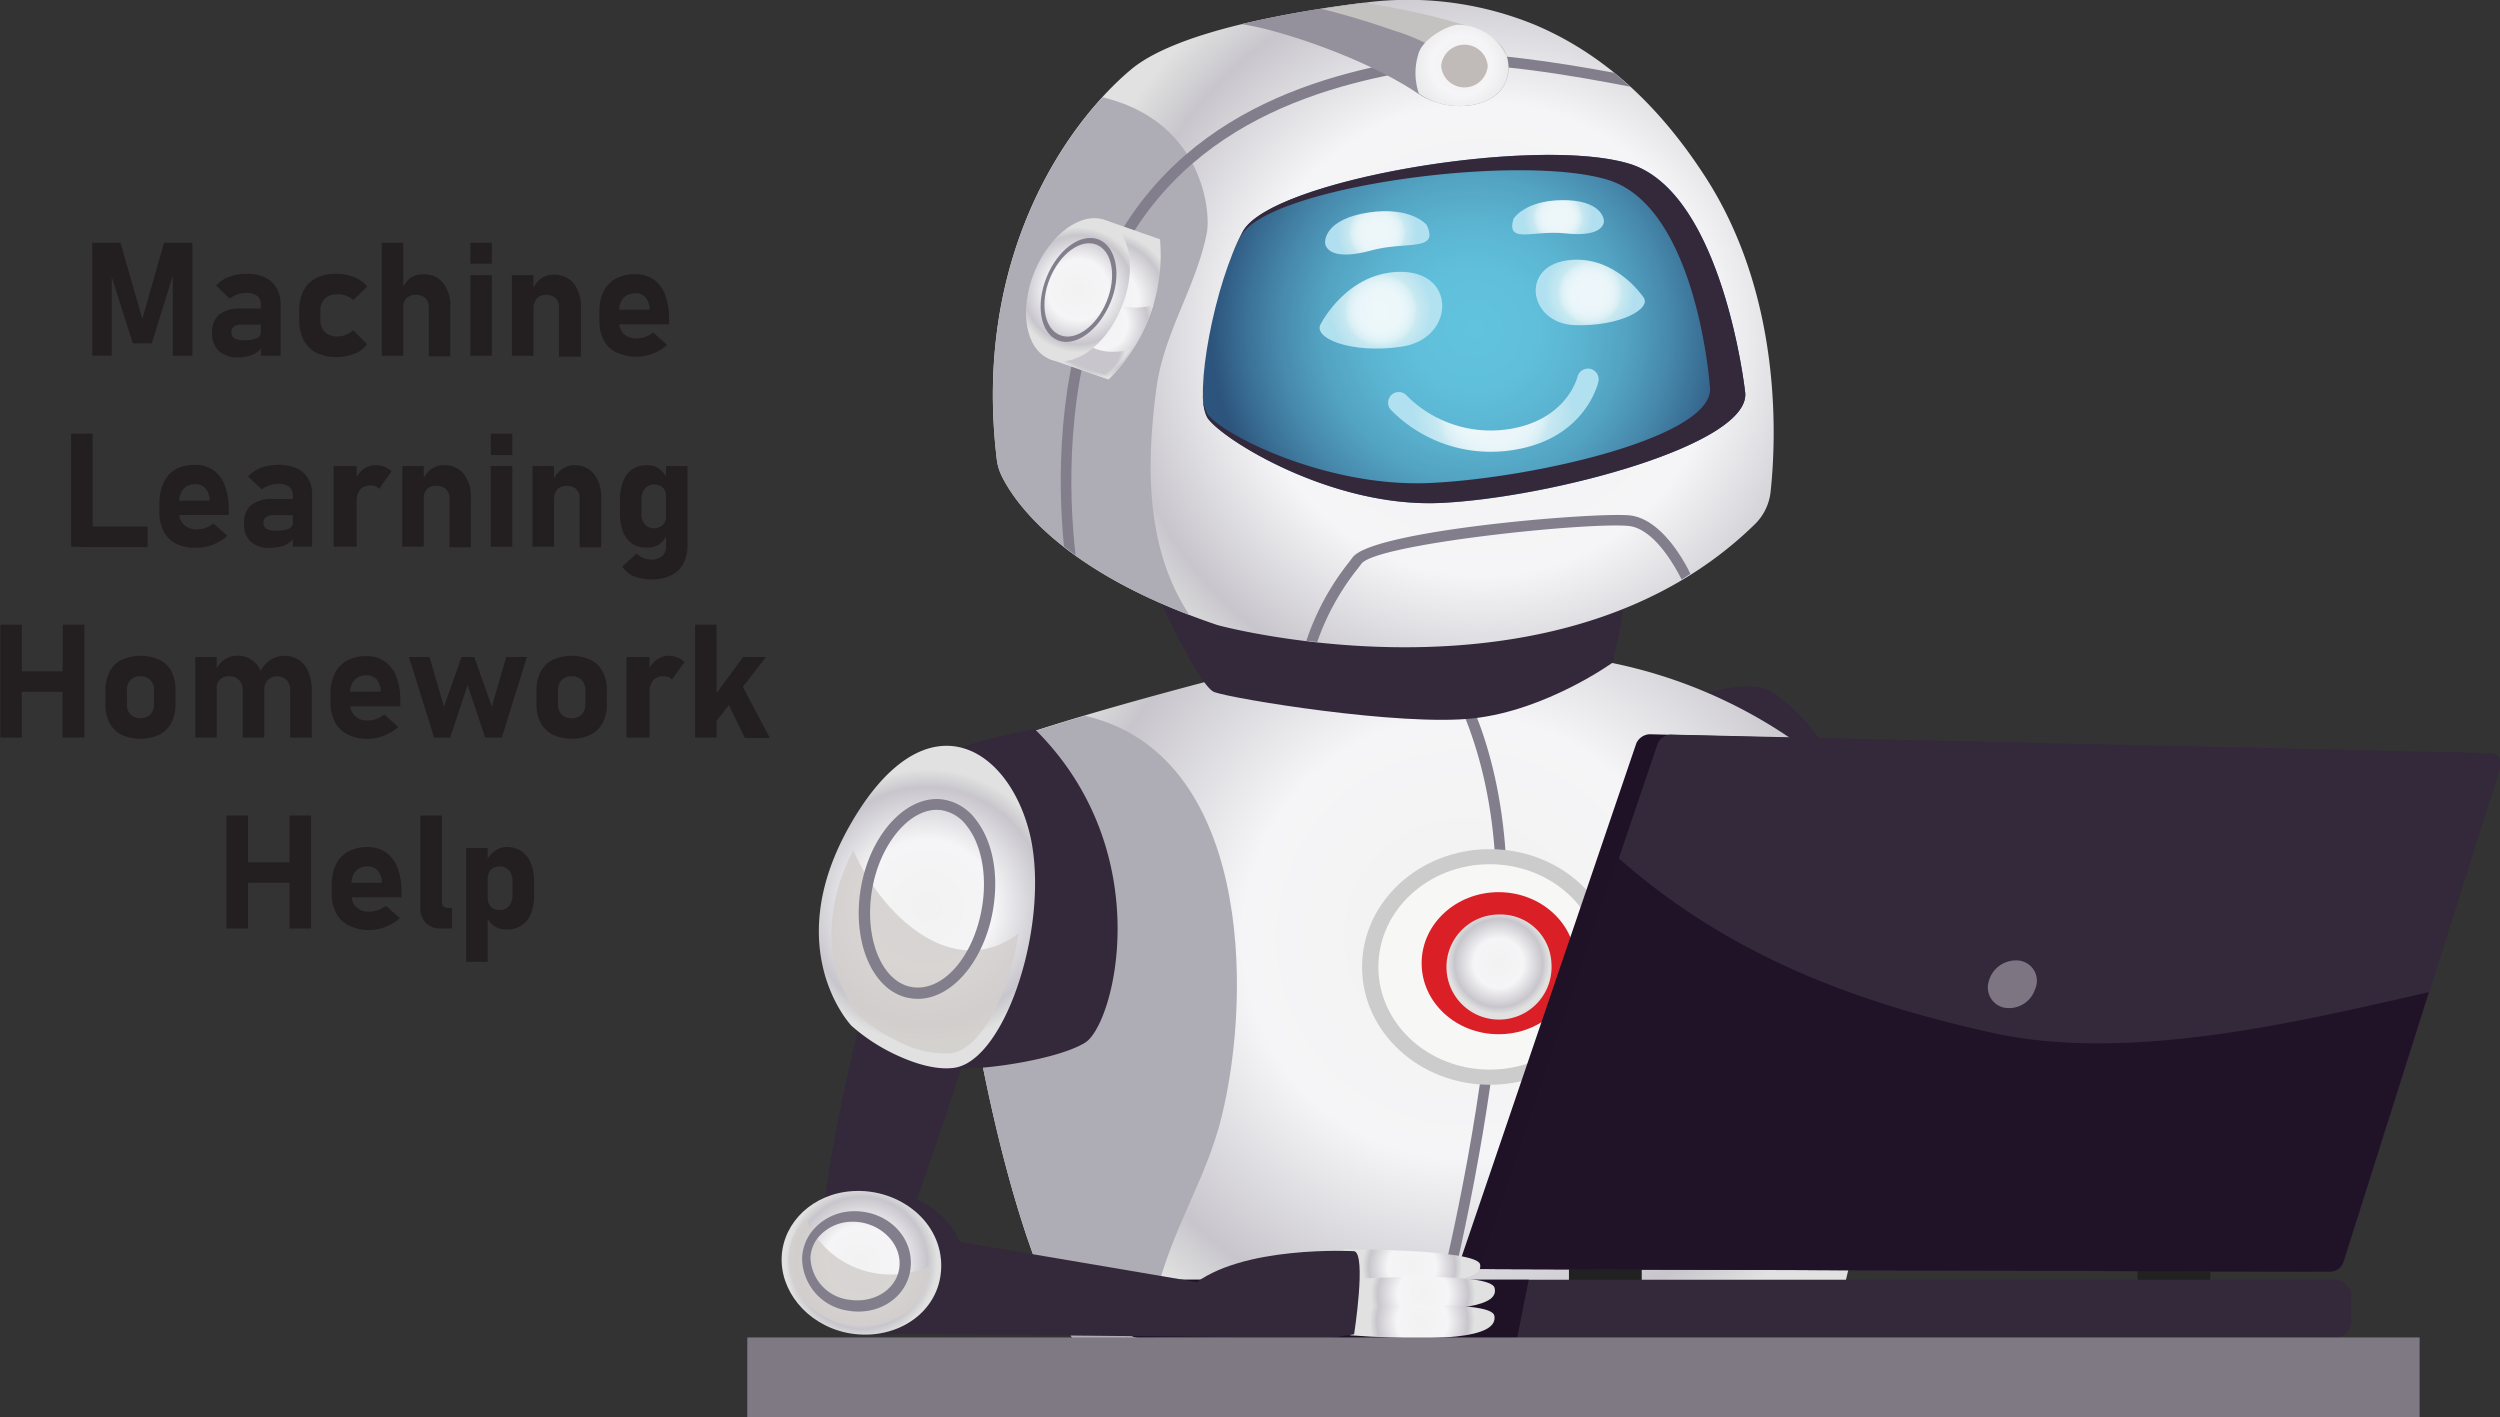 <svg xmlns="http://www.w3.org/2000/svg" xmlns:xlink="http://www.w3.org/1999/xlink" viewBox="0 0 285.43 161.8"><rect x="0" y="0" width="285.43" height="161.8" fill="#333333" stroke="none"/><defs><style>.cls-1{isolation:isolate;}.cls-2{fill:#231f20;}.cls-3{fill:#34283b;}.cls-4{fill:url(#radial-gradient);}.cls-5{fill:#827e8c;}.cls-6{fill:#aeacb5;}.cls-7{fill:url(#radial-gradient-2);}.cls-8{fill:url(#radial-gradient-3);}.cls-9{fill:#94909c;}.cls-10{fill:#c3c2c0;}.cls-11{fill:url(#radial-gradient-4);}.cls-12{fill:#c0bab8;}.cls-13{fill:#ccc;}.cls-14{fill:#f7f7f6;}.cls-15{fill:#da1f26;}.cls-16{fill:url(#radial-gradient-5);}.cls-17{fill:#212121;}.cls-18{fill:#1f1226;}.cls-19{fill:#201328;}.cls-20{fill:#7d7682;}.cls-21{fill:url(#radial-gradient-6);}.cls-22{fill:#d2cfcd;opacity:0.85;}.cls-22,.cls-36{mix-blend-mode:multiply;}.cls-23{fill:url(#radial-gradient-7);}.cls-24{fill:url(#radial-gradient-8);}.cls-25{fill:url(#radial-gradient-9);}.cls-26{fill:url(#radial-gradient-10);}.cls-27{fill:#7f7984;}.cls-28{opacity:0.95;mix-blend-mode:overlay;}.cls-29{fill:url(#radial-gradient-11);}.cls-30{fill:url(#radial-gradient-12);}.cls-31{fill:url(#radial-gradient-13);}.cls-32{fill:url(#radial-gradient-14);}.cls-33{fill:url(#radial-gradient-15);}.cls-34{fill:url(#radial-gradient-16);}.cls-35{fill:url(#radial-gradient-17);}.cls-36{fill:url(#radial-gradient-18);}.cls-37{fill:url(#radial-gradient-19);}</style><radialGradient id="radial-gradient" cx="178.11" cy="110.93" r="51.61" gradientUnits="userSpaceOnUse"><stop offset="0.04" stop-color="#f2f2f2"/><stop offset="0.49" stop-color="#f5f5f7"/><stop offset="0.87" stop-color="#c8c6cc"/><stop offset="1" stop-color="#e0e1e0"/></radialGradient><radialGradient id="radial-gradient-2" cx="180.16" cy="42.64" r="48.19" gradientUnits="userSpaceOnUse"><stop offset="0.04" stop-color="#f2f2f2"/><stop offset="0.56" stop-color="#f5f5f7"/><stop offset="0.87" stop-color="#c8c6cc"/><stop offset="1" stop-color="#e0e1e0"/></radialGradient><radialGradient id="radial-gradient-3" cx="179.24" cy="41.46" r="29.95" gradientUnits="userSpaceOnUse"><stop offset="0" stop-color="#62c3de"/><stop offset="0.22" stop-color="#60c0db"/><stop offset="0.4" stop-color="#5bb5d2"/><stop offset="0.58" stop-color="#53a3c2"/><stop offset="0.74" stop-color="#478aad"/><stop offset="0.9" stop-color="#386b91"/><stop offset="1" stop-color="#2d547d"/></radialGradient><radialGradient id="radial-gradient-4" cx="177.82" cy="11.36" r="7.11" gradientUnits="userSpaceOnUse"><stop offset="0.04" stop-color="#f2f2f2"/><stop offset="0.49" stop-color="#f5f5f7"/><stop offset="1" stop-color="#e0e1e0"/></radialGradient><radialGradient id="radial-gradient-5" cx="182.06" cy="113.86" r="5.8" xlink:href="#radial-gradient"/><radialGradient id="radial-gradient-6" cx="116.8" cy="107.38" r="15.65" xlink:href="#radial-gradient"/><radialGradient id="radial-gradient-7" cx="109.31" cy="148.07" r="8.67" xlink:href="#radial-gradient"/><radialGradient id="radial-gradient-8" cx="172.18" cy="148.52" r="5.69" xlink:href="#radial-gradient"/><radialGradient id="radial-gradient-9" cx="173.44" cy="151.65" r="5.96" xlink:href="#radial-gradient"/><radialGradient id="radial-gradient-10" cx="173.34" cy="154.79" r="5.99" xlink:href="#radial-gradient"/><radialGradient id="radial-gradient-11" cx="168.21" cy="30.47" r="4.56" gradientUnits="userSpaceOnUse"><stop offset="0" stop-color="#f5fbfd"/><stop offset="0.39" stop-color="#f3fafc"/><stop offset="0.53" stop-color="#ecf8fb"/><stop offset="0.63" stop-color="#e1f3f7"/><stop offset="0.71" stop-color="#d0ecf3"/><stop offset="0.72" stop-color="#cdebf2"/><stop offset="1" stop-color="#b6e3f1"/></radialGradient><radialGradient id="radial-gradient-12" cx="188.85" cy="28.7" r="3.95" xlink:href="#radial-gradient-11"/><radialGradient id="radial-gradient-13" cx="168.63" cy="39.31" r="5.84" xlink:href="#radial-gradient-11"/><radialGradient id="radial-gradient-14" cx="192.52" cy="37.28" r="5.14" xlink:href="#radial-gradient-11"/><radialGradient id="radial-gradient-15" cx="181.46" cy="50.73" r="9.13" xlink:href="#radial-gradient-11"/><radialGradient id="radial-gradient-16" cx="137.09" cy="38.15" r="7.86" xlink:href="#radial-gradient"/><radialGradient id="radial-gradient-17" cx="136.66" cy="40.81" r="6.2" xlink:href="#radial-gradient"/><radialGradient id="radial-gradient-18" cx="135.36" cy="43.36" r="4.13" gradientUnits="userSpaceOnUse"><stop offset="0.87" stop-color="#c8c6cc"/><stop offset="1" stop-color="#e0e1e0"/></radialGradient><radialGradient id="radial-gradient-19" cx="134.07" cy="36.99" r="7.14" xlink:href="#radial-gradient"/></defs><title>Machine-Learning-Homework-Help</title><g class="cls-1"><g id="Layer_1" data-name="Layer 1"><path class="cls-2" d="M29.69,31.61h3.24v12.9H30.69v-10l.09.57-2.49,8H26.12l-2.49-7.83.09-.75v10H21.49V31.61h3.23l2.49,8.69Z" transform="translate(-10.96 -3.89)"/><path class="cls-2" d="M35.91,43.93a2.83,2.83,0,0,1-.74-2.14,2.52,2.52,0,0,1,.83-2,3.87,3.87,0,0,1,2.49-.68h2.33l.12,1.85H38.5a1.38,1.38,0,0,0-.84.22.8.8,0,0,0-.28.66.74.74,0,0,0,.35.67,2,2,0,0,0,1.06.22,3.84,3.84,0,0,0,1.47-.22.73.73,0,0,0,.48-.7l.19,1.34a1.24,1.24,0,0,1-.47.85,2.73,2.73,0,0,1-1,.52,5,5,0,0,1-1.29.17A3.14,3.14,0,0,1,35.91,43.93Zm4.83-5.26a1.21,1.21,0,0,0-.43-1,1.92,1.92,0,0,0-1.22-.34,3.32,3.32,0,0,0-1,.17,3,3,0,0,0-.91.47L35.63,36.5a3.62,3.62,0,0,1,1.47-1,5.46,5.46,0,0,1,2-.35,4.82,4.82,0,0,1,2.08.4,3,3,0,0,1,1.32,1.17A3.6,3.6,0,0,1,43,38.59v5.92H40.74Z" transform="translate(-10.96 -3.89)"/><path class="cls-2" d="M47.05,44.14a3.38,3.38,0,0,1-1.44-1.46,5.12,5.12,0,0,1-.49-2.31v-1a5,5,0,0,1,.49-2.29,3.34,3.34,0,0,1,1.44-1.44,4.86,4.86,0,0,1,2.28-.49,5.68,5.68,0,0,1,1.44.17,4.22,4.22,0,0,1,1.21.5,3.16,3.16,0,0,1,.9.8l-1.59,1.52a2.66,2.66,0,0,0-.8-.48,2.55,2.55,0,0,0-1-.17,2,2,0,0,0-1.44.49,1.84,1.84,0,0,0-.51,1.39v1a1.92,1.92,0,0,0,.51,1.43,2,2,0,0,0,1.44.5,2.62,2.62,0,0,0,1-.19,2.16,2.16,0,0,0,.79-.53l1.59,1.61A3.48,3.48,0,0,1,52,44a4.51,4.51,0,0,1-1.21.49,6,6,0,0,1-1.43.17A4.86,4.86,0,0,1,47.05,44.14Z" transform="translate(-10.96 -3.89)"/><path class="cls-2" d="M54.54,31.61H57v12.9H54.54Zm5.38,7.32a1.39,1.39,0,0,0-.39-1,1.54,1.54,0,0,0-1.11-.37,1.43,1.43,0,0,0-1.06.37A1.5,1.5,0,0,0,57,38.94l-.19-2a3.54,3.54,0,0,1,1-1.3,2.42,2.42,0,0,1,1.48-.43,2.77,2.77,0,0,1,2.28,1,4.27,4.27,0,0,1,.8,2.77v5.59H59.92Z" transform="translate(-10.96 -3.89)"/><path class="cls-2" d="M64.66,31.61h2.46V34H64.66Zm0,3.69h2.46v9.21H64.66Z" transform="translate(-10.96 -3.89)"/><path class="cls-2" d="M69.4,35.3h2.46v9.21H69.4Zm5.38,3.63a1.39,1.39,0,0,0-.39-1,1.54,1.54,0,0,0-1.11-.37,1.42,1.42,0,0,0-1,.37,1.46,1.46,0,0,0-.37,1.06l-.19-2a3.44,3.44,0,0,1,1-1.3,2.39,2.39,0,0,1,1.47-.43,2.77,2.77,0,0,1,2.28,1,4.22,4.22,0,0,1,.81,2.77v5.59H74.78Z" transform="translate(-10.96 -3.89)"/><path class="cls-2" d="M81.35,44.15a3.32,3.32,0,0,1-1.46-1.41,4.65,4.65,0,0,1-.5-2.23v-1a5.22,5.22,0,0,1,.48-2.34,3.37,3.37,0,0,1,1.4-1.47,4.5,4.5,0,0,1,2.22-.5,3.6,3.6,0,0,1,2.09.6,3.67,3.67,0,0,1,1.32,1.75,7.62,7.62,0,0,1,.45,2.77v.61H81V39.25h4.12l0-.21a2.1,2.1,0,0,0-.5-1.23,1.43,1.43,0,0,0-1.09-.44,1.81,1.81,0,0,0-1.38.53,2.11,2.11,0,0,0-.49,1.48v1.17A1.89,1.89,0,0,0,82.16,42a2,2,0,0,0,1.49.52,3.06,3.06,0,0,0,1-.17,2.9,2.9,0,0,0,.87-.5l1.61,1.41a5.33,5.33,0,0,1-1.63,1,5.25,5.25,0,0,1-4.13-.13Z" transform="translate(-10.96 -3.89)"/><path class="cls-2" d="M19.08,53.41h2.46v12.9H19.08ZM20.18,64h7.64v2.35H20.18Z" transform="translate(-10.96 -3.89)"/><path class="cls-2" d="M31.12,66a3.32,3.32,0,0,1-1.46-1.41,4.65,4.65,0,0,1-.5-2.23v-1a5.22,5.22,0,0,1,.48-2.34A3.37,3.37,0,0,1,31,57.47a4.5,4.5,0,0,1,2.22-.5,3.6,3.6,0,0,1,2.09.6,3.67,3.67,0,0,1,1.32,1.75,7.62,7.62,0,0,1,.45,2.77v.6H30.76V61.05h4.12l0-.21a2.1,2.1,0,0,0-.5-1.23,1.43,1.43,0,0,0-1.09-.44,1.81,1.81,0,0,0-1.38.53,2.11,2.11,0,0,0-.49,1.48v1.17a1.89,1.89,0,0,0,.54,1.45,2,2,0,0,0,1.49.52,3,3,0,0,0,1-.17,3.08,3.08,0,0,0,.88-.5l1.6,1.41a5.33,5.33,0,0,1-1.63,1,4.89,4.89,0,0,1-1.83.36A4.94,4.94,0,0,1,31.12,66Z" transform="translate(-10.96 -3.89)"/><path class="cls-2" d="M39.57,65.73a2.8,2.8,0,0,1-.74-2.14,2.49,2.49,0,0,1,.83-2.05,3.86,3.86,0,0,1,2.48-.68h2.34l.12,1.85H42.15a1.35,1.35,0,0,0-.83.22.77.77,0,0,0-.28.66.74.74,0,0,0,.35.67,2,2,0,0,0,1.06.22,3.84,3.84,0,0,0,1.47-.22.75.75,0,0,0,.48-.7l.18,1.34a1.25,1.25,0,0,1-.46.85,2.73,2.73,0,0,1-1,.52,5,5,0,0,1-1.3.17A3.13,3.13,0,0,1,39.57,65.73Zm4.83-5.26a1.19,1.19,0,0,0-.44-1,1.87,1.87,0,0,0-1.21-.34,3.11,3.11,0,0,0-1,.17,3,3,0,0,0-.9.47L39.28,58.3a3.82,3.82,0,0,1,1.47-1,5.73,5.73,0,0,1,2-.34,4.85,4.85,0,0,1,2.08.4,2.88,2.88,0,0,1,1.31,1.17,3.5,3.5,0,0,1,.46,1.85v5.92H44.4Z" transform="translate(-10.96 -3.89)"/><path class="cls-2" d="M49.05,57.1h2.63v9.21H49.05Zm4.8,2.3a1.89,1.89,0,0,0-.6-.09,1.46,1.46,0,0,0-1.16.47,2,2,0,0,0-.41,1.32l-.18-2.4a3.26,3.26,0,0,1,1-1.28A2.24,2.24,0,0,1,53.85,57a2.93,2.93,0,0,1,1,.18,2.37,2.37,0,0,1,.82.53l-1.43,2A1,1,0,0,0,53.85,59.4Z" transform="translate(-10.96 -3.89)"/><path class="cls-2" d="M56.89,57.1h2.45v9.21H56.89Zm5.38,3.63a1.43,1.43,0,0,0-.39-1,1.55,1.55,0,0,0-1.11-.37,1.43,1.43,0,0,0-1.06.37,1.5,1.5,0,0,0-.37,1.06l-.19-2a3.44,3.44,0,0,1,1-1.3A2.42,2.42,0,0,1,61.64,57a2.76,2.76,0,0,1,2.27,1,4.26,4.26,0,0,1,.81,2.78v5.59H62.27Z" transform="translate(-10.96 -3.89)"/><path class="cls-2" d="M67,53.41h2.45v2.43H67Zm0,3.69h2.45v9.21H67Z" transform="translate(-10.96 -3.89)"/><path class="cls-2" d="M71.75,57.1h2.46v9.21H71.75Zm5.38,3.63a1.39,1.39,0,0,0-.39-1,1.54,1.54,0,0,0-1.11-.37,1.42,1.42,0,0,0-1,.37,1.46,1.46,0,0,0-.37,1.06l-.19-2a3.44,3.44,0,0,1,1-1.3A2.39,2.39,0,0,1,76.5,57a2.8,2.8,0,0,1,2.28,1,4.26,4.26,0,0,1,.81,2.78v5.59H77.13Z" transform="translate(-10.96 -3.89)"/><path class="cls-2" d="M83.18,66a2.93,2.93,0,0,1-1.07-1.36,5.56,5.56,0,0,1-.37-2.15V61a5.66,5.66,0,0,1,.37-2.17,2.86,2.86,0,0,1,1.07-1.37A2.92,2.92,0,0,1,84.87,57a2.29,2.29,0,0,1,1.36.43,3.13,3.13,0,0,1,1,1.25l-.19,2a1.78,1.78,0,0,0-.16-.8,1.2,1.2,0,0,0-.47-.5,1.6,1.6,0,0,0-.75-.17,1.3,1.3,0,0,0-1.07.46A2,2,0,0,0,84.2,61v1.47a1.87,1.87,0,0,0,.38,1.27,1.33,1.33,0,0,0,1.07.46A1.6,1.6,0,0,0,86.4,64a1.23,1.23,0,0,0,.47-.49,1.65,1.65,0,0,0,.16-.77l.13,2.1A2.57,2.57,0,0,1,86.28,66a2.46,2.46,0,0,1-1.41.41A3,3,0,0,1,83.18,66Zm.14,3.69A3.2,3.2,0,0,1,82,68.58l1.65-1.5a2.28,2.28,0,0,0,.76.52,2.34,2.34,0,0,0,.91.18,1.84,1.84,0,0,0,1.26-.42A1.42,1.42,0,0,0,87,66.21V57.1h2.46V66A4.55,4.55,0,0,1,89,68.2a3.18,3.18,0,0,1-1.43,1.38,5,5,0,0,1-2.26.47A4.87,4.87,0,0,1,83.32,69.66Z" transform="translate(-10.96 -3.89)"/><path class="cls-2" d="M11,75.21h2.45V88.1H11Zm1.13,5.33h7.6v2.34h-7.6Zm6-5.33h2.46V88.1H18.09Z" transform="translate(-10.96 -3.89)"/><path class="cls-2" d="M24.81,87.77a3.18,3.18,0,0,1-1.37-1.37A4.7,4.7,0,0,1,23,84.23v-1.5a4.57,4.57,0,0,1,.47-2.14,3.11,3.11,0,0,1,1.37-1.36,5.27,5.27,0,0,1,4.35,0,3.11,3.11,0,0,1,1.37,1.36A4.45,4.45,0,0,1,31,82.73v1.52a4.53,4.53,0,0,1-.47,2.16,3.21,3.21,0,0,1-1.37,1.36,5.27,5.27,0,0,1-4.35,0Zm3.32-2.31a1.65,1.65,0,0,0,.42-1.21V82.73a1.62,1.62,0,0,0-.42-1.2A1.54,1.54,0,0,0,27,81.1a1.55,1.55,0,0,0-1.15.43,1.66,1.66,0,0,0-.4,1.2v1.52a1.68,1.68,0,0,0,.4,1.21,1.75,1.75,0,0,0,2.3,0Z" transform="translate(-10.96 -3.89)"/><path class="cls-2" d="M33.25,78.9H35.7v9.2H33.25Zm5.42,3.89a1.79,1.79,0,0,0-.4-1.25,1.48,1.48,0,0,0-1.14-.44,1.43,1.43,0,0,0-1.06.38,1.48,1.48,0,0,0-.37,1.06l-.19-2a3.4,3.4,0,0,1,1-1.29A2.43,2.43,0,0,1,38,78.76a2.78,2.78,0,0,1,2.76,1.85,5.86,5.86,0,0,1,.37,2.17V88.1H38.67Zm5.42,0a1.84,1.84,0,0,0-.39-1.25,1.6,1.6,0,0,0-2.19,0,1.69,1.69,0,0,0-.38,1.19l-.46-2.13a3.39,3.39,0,0,1,1.14-1.35,2.72,2.72,0,0,1,1.57-.48,3,3,0,0,1,1.71.47,3,3,0,0,1,1.09,1.38,5.66,5.66,0,0,1,.37,2.17V88.1H44.09Z" transform="translate(-10.96 -3.89)"/><path class="cls-2" d="M50.66,87.75a3.29,3.29,0,0,1-1.45-1.41,4.56,4.56,0,0,1-.51-2.23v-1a5.21,5.21,0,0,1,.48-2.33,3.37,3.37,0,0,1,1.4-1.47,4.5,4.5,0,0,1,2.22-.51,3.53,3.53,0,0,1,2.09.61,3.67,3.67,0,0,1,1.32,1.75,7.57,7.57,0,0,1,.46,2.77v.6H50.3V82.85h4.12l0-.21a2.17,2.17,0,0,0-.51-1.23A1.42,1.42,0,0,0,52.8,81a1.81,1.81,0,0,0-1.38.53A2.09,2.09,0,0,0,50.94,83v1.17a1.9,1.9,0,0,0,.53,1.45,2,2,0,0,0,1.49.52,2.78,2.78,0,0,0,1-.18,2.92,2.92,0,0,0,.88-.49l1.6,1.41a5.21,5.21,0,0,1-1.63,1,4.89,4.89,0,0,1-1.83.36A5,5,0,0,1,50.66,87.75Z" transform="translate(-10.96 -3.89)"/><path class="cls-2" d="M57.65,78.9H60l1.65,5.68,2-5.68h1.46l2,5.68,1.65-5.68h2.36l-2.87,9.2H66.35l-2-6-2,6H60.52Z" transform="translate(-10.96 -3.89)"/><path class="cls-2" d="M74.06,87.77a3.2,3.2,0,0,1-1.38-1.37,4.7,4.7,0,0,1-.47-2.17v-1.5a4.57,4.57,0,0,1,.47-2.14,3.13,3.13,0,0,1,1.38-1.36,5.24,5.24,0,0,1,4.34,0,3.18,3.18,0,0,1,1.38,1.36,4.57,4.57,0,0,1,.47,2.14v1.52a4.65,4.65,0,0,1-.47,2.16,3.29,3.29,0,0,1-1.38,1.36,5.24,5.24,0,0,1-4.34,0Zm3.32-2.31a1.69,1.69,0,0,0,.41-1.21V82.73a1.66,1.66,0,0,0-.41-1.2,1.56,1.56,0,0,0-1.16-.43,1.51,1.51,0,0,0-1.14.43,1.66,1.66,0,0,0-.41,1.2v1.52a1.68,1.68,0,0,0,.4,1.21,1.49,1.49,0,0,0,1.15.43A1.52,1.52,0,0,0,77.38,85.46Z" transform="translate(-10.96 -3.89)"/><path class="cls-2" d="M82.49,78.9h2.63v9.2H82.49Zm4.8,2.29a2.24,2.24,0,0,0-.61-.09,1.43,1.43,0,0,0-1.15.48,2,2,0,0,0-.41,1.32l-.18-2.4a3.19,3.19,0,0,1,1-1.28,2.22,2.22,0,0,1,1.35-.46,2.76,2.76,0,0,1,1,.19,2.37,2.37,0,0,1,.82.53l-1.44,2A1.12,1.12,0,0,0,87.29,81.19Z" transform="translate(-10.96 -3.89)"/><path class="cls-2" d="M90.32,75.21h2.46V88.1H90.32Zm1.15,9.58,4.34-5.89h2.6L91.8,87.46Zm2.21-1.44,2-1.21,3.17,6H96Z" transform="translate(-10.96 -3.89)"/><path class="cls-2" d="M36.82,97h2.46V109.9H36.82ZM38,102.34h7.6v2.34H38ZM44,97h2.46V109.9H44Z" transform="translate(-10.96 -3.89)"/><path class="cls-2" d="M50.8,109.55a3.27,3.27,0,0,1-1.46-1.41,4.56,4.56,0,0,1-.5-2.23v-1a5.21,5.21,0,0,1,.48-2.33,3.32,3.32,0,0,1,1.4-1.47,4.5,4.5,0,0,1,2.22-.51,3.5,3.5,0,0,1,2.08.61,3.75,3.75,0,0,1,1.33,1.75,7.58,7.58,0,0,1,.45,2.77v.6H50.43v-1.64h4.13l0-.21a2,2,0,0,0-.51-1.23,1.41,1.41,0,0,0-1.08-.44,1.81,1.81,0,0,0-1.38.52,2.09,2.09,0,0,0-.49,1.49V106a1.94,1.94,0,0,0,.53,1.45,2.06,2.06,0,0,0,1.5.52,2.73,2.73,0,0,0,1-.18,2.81,2.81,0,0,0,.88-.49l1.61,1.41a5.45,5.45,0,0,1-1.63,1,5,5,0,0,1-1.83.36A4.92,4.92,0,0,1,50.8,109.55Z" transform="translate(-10.96 -3.89)"/><path class="cls-2" d="M61.41,106.86a.67.67,0,0,0,.19.52.78.78,0,0,0,.55.18h.42v2.34H61.31a2.29,2.29,0,0,1-1.74-.64,2.47,2.47,0,0,1-.62-1.8V97h2.46Z" transform="translate(-10.96 -3.89)"/><path class="cls-2" d="M64.18,100.7h2.46v13H64.18Zm3.21,8.92a2.36,2.36,0,0,1-.88-1.16l.13-2.1a1.68,1.68,0,0,0,.16.77,1.11,1.11,0,0,0,.47.49,1.54,1.54,0,0,0,.75.16,1.33,1.33,0,0,0,1.07-.45,2,2,0,0,0,.38-1.28v-1.46a2,2,0,0,0-.38-1.31,1.31,1.31,0,0,0-1.07-.46,1.44,1.44,0,0,0-.75.17,1,1,0,0,0-.47.5,1.78,1.78,0,0,0-.16.8l-.19-2a3.07,3.07,0,0,1,1-1.25,2.3,2.3,0,0,1,1.36-.44,3,3,0,0,1,1.69.47,3,3,0,0,1,1.07,1.38,5.86,5.86,0,0,1,.37,2.17v1.47a5.8,5.8,0,0,1-.37,2.16A2.8,2.8,0,0,1,68.8,110,2.35,2.35,0,0,1,67.39,109.62Z" transform="translate(-10.96 -3.89)"/><path class="cls-3" d="M203.5,83.71s7.27-2.74,10-.71,7.56,6.58,6.45,10.44S203.5,83.71,203.5,83.71Z" transform="translate(-10.96 -3.89)"/><path class="cls-4" d="M221.34,151.51s12.56-47.84-.61-59.19a56,56,0,0,0-33.85-13.78c-6.49-.21-36.08,2.63-36.08,2.63s-27,6.89-30.4,9.73S124,145,134.38,158Z" transform="translate(-10.96 -3.89)"/><path class="cls-5" d="M175.08,152.37l1.26,0c2.41-10,5.83-26.6,6.59-43,.7-15.05-3.2-24.75-6.7-30.35l-1.44.1c3.47,5.35,7.63,15,6.92,30.2C181,125.77,177.48,142.47,175.08,152.37Z" transform="translate(-10.96 -3.89)"/><path class="cls-6" d="M142.92,152c1.56-7.32,5.72-13.34,7.49-20.5,3.64-14.7,3.11-41.58-15.59-45.89-6.51,1.93-12.87,4-14.42,5.32C117,93.74,124,145,134.38,158l8.37-.15C142.81,157.5,142.85,152.3,142.92,152Z" transform="translate(-10.96 -3.89)"/><path class="cls-3" d="M141.38,68.15s6.23,14,8.2,14.75,21.29,3.95,29.65,3,15.86-6.37,15.86-6.37,2.38-10,1.77-14S141.38,68.15,141.38,68.15Z" transform="translate(-10.96 -3.89)"/><path class="cls-7" d="M186.34,6.78a38.15,38.15,0,0,0-19.77-2.56c-8.07,1-21.31,3.25-26.51,7.63-7.61,6.41-18,21.7-15.31,44.33a6,6,0,0,0,.56,2c1.41,2.91,6.78,11,24.43,17a4.74,4.74,0,0,0,.5.15c3.36.86,39.64,9.47,61.13-11.64a6.09,6.09,0,0,0,1.75-3.72c.63-5.88,1.39-22.37-7.59-36.09C199.33,14.35,192.55,9.44,186.34,6.78Z" transform="translate(-10.96 -3.89)"/><path class="cls-6" d="M136.84,15c-7,7.6-14.39,21.66-12.09,41.21a6,6,0,0,0,.56,2c1.33,2.74,6.17,10.07,21.45,15.9-4.88-7.4-5-16.58-3.78-25.84.85-6.42,4.56-11.62,5.77-17.82C149.21,28,148.26,17.73,136.84,15Z" transform="translate(-10.96 -3.89)"/><path class="cls-8" d="M210.19,48.54S207.65,25.84,197,22.59s-40.89,1.83-44.13,7.71-5.68,18.85-4.06,21.28S163,61.92,175.53,61.31,211.25,54.56,210.19,48.54Z" transform="translate(-10.96 -3.89)"/><path class="cls-3" d="M210.19,48.54S207.65,25.84,197,22.59s-40.89,1.83-44.13,7.71a24.06,24.06,0,0,0-1.29,2.81,21.46,21.46,0,0,1,1.07-2.29c3.1-5.61,31.68-9.49,41.87-6.4s11.65,23.51,11.65,23.51c1,5.74-19.86,10.52-31.84,11.1s-24-5.6-25.54-7.92a4.73,4.73,0,0,1-.48-2.25,5.56,5.56,0,0,0,.5,2.72C150.39,54,163,61.92,175.53,61.31S211.25,54.56,210.19,48.54Z" transform="translate(-10.96 -3.89)"/><path class="cls-5" d="M197.09,13.79c-.62-.55-1.23-1.09-1.84-1.59-6.19-1.15-15.27-2.58-19.8-2-13,1.77-31.31,6.35-39.2,25.5C131.61,47,131.72,59,132.44,66.28q.63.5,1.32,1c-.8-7-1.18-19.43,3.62-31.07,7.64-18.56,25.48-23,38.23-24.76C180.46,10.76,191.12,12.62,197.09,13.79Z" transform="translate(-10.96 -3.89)"/><path class="cls-5" d="M197,62.73c-3.92-.38-29.3,1.69-31.61,4.8l-.39.52a29.22,29.22,0,0,0-4.89,9l1.24.14A28.29,28.29,0,0,1,166,68.78l.39-.52c1.69-2.28,25.88-4.78,30.51-4.32,2.83.29,5.17,4.36,6.06,6.12l1-.65C203,67.42,200.41,63.07,197,62.73Z" transform="translate(-10.96 -3.89)"/><path class="cls-9" d="M172.45,14.3A8.85,8.85,0,0,0,177.56,16c4.05,0,6.23-2.47,5.39-5.64-.53-2-15.82-6.22-16.38-6.15a127.38,127.38,0,0,0-13.88,2.44C156.19,7.09,165.93,10.09,172.45,14.3Z" transform="translate(-10.96 -3.89)"/><path class="cls-10" d="M170.13,7.39a22.31,22.31,0,0,1,7.18,3.67c1.43,1.19,2.65,2.66,4,4A4,4,0,0,0,183,10.37c-.24-.94-1-2.33-4.62-3.55a76.23,76.23,0,0,0-11.76-2.6c-1.45.18-3.08.41-4.78.68C164.61,5.59,167.4,6.43,170.13,7.39Z" transform="translate(-10.96 -3.89)"/><path class="cls-11" d="M183,10.37a6.16,6.16,0,0,0-5.71-3.65c-1.41.21-4,1.74-4.4,3.37a7.25,7.25,0,0,0,.07,4.49A8,8,0,0,0,177.56,16C181.61,16,183.79,13.54,183,10.37Z" transform="translate(-10.96 -3.89)"/><path class="cls-12" d="M180.82,11.43a2.67,2.67,0,0,1-5.32,0,2.67,2.67,0,0,1,5.32,0Z" transform="translate(-10.96 -3.89)"/><ellipse class="cls-13" cx="170.1" cy="110.4" rx="14.59" ry="13.45"/><path class="cls-14" d="M193.77,114.29c0,6.47-5.69,11.72-12.72,11.72s-12.72-5.25-12.72-11.72,5.7-11.73,12.72-11.73S193.77,107.81,193.77,114.29Z" transform="translate(-10.96 -3.89)"/><path class="cls-15" d="M190.86,113.86c0,4.48-3.94,8.11-8.8,8.11s-8.79-3.63-8.79-8.11,3.94-8.11,8.79-8.11S190.86,109.38,190.86,113.86Z" transform="translate(-10.96 -3.89)"/><path class="cls-16" d="M188.09,113.86a6,6,0,1,1-6-5.56A5.81,5.81,0,0,1,188.09,113.86Z" transform="translate(-10.96 -3.89)"/><rect class="cls-17" x="244.05" y="141.26" width="8.31" height="5.59"/><rect class="cls-17" x="179.13" y="141.26" width="8.31" height="5.59"/><path class="cls-18" d="M199.29,87.72,289.5,90a6.65,6.65,0,0,1,4,.29c.94.42.48,2,.38,2.52L276.2,147.89a1.66,1.66,0,0,1-1.65,1.2l-95.34-.31c-1,0-1.61-.7-1.34-1.5l19.91-58.52A1.77,1.77,0,0,1,199.29,87.72Z" transform="translate(-10.96 -3.89)"/><polygon class="cls-17" points="193.61 85.77 283.68 88.66 266.5 139.94 174.62 141.23 193.61 85.77"/><path class="cls-3" d="M201.68,87.76,295,89.87c1.57-.11,1.51,1.15,1.36,1.89l-17.77,56.12a1.65,1.65,0,0,1-1.65,1.2l-95.2-.3c-1,0-1.61-.71-1.34-1.5l19.82-58.49A1.76,1.76,0,0,1,201.68,87.76Z" transform="translate(-10.96 -3.89)"/><path class="cls-19" d="M238.33,121.79c-15.6-3.48-29.93-8.79-42.59-19.93l-15.39,45.42c-.27.79.35,1.49,1.34,1.5l95.2.3a1.65,1.65,0,0,0,1.65-1.2l9.73-30.72C273.23,120.61,253.89,125.25,238.33,121.79Z" transform="translate(-10.96 -3.89)"/><path class="cls-3" d="M140.9,156.59H277.68a1.87,1.87,0,0,0,1.72-2V152a1.87,1.87,0,0,0-1.72-2H140.9a1.86,1.86,0,0,0-1.71,2v2.64A1.86,1.86,0,0,0,140.9,156.59Z" transform="translate(-10.96 -3.89)"/><path class="cls-18" d="M140.9,150h44.6l-1.32,6.63H140.9a1.86,1.86,0,0,1-1.71-2V152A1.86,1.86,0,0,1,140.9,150Z" transform="translate(-10.96 -3.89)"/><path class="cls-20" d="M243.3,116.85a3.12,3.12,0,0,1-3.6,2.07A2.36,2.36,0,0,1,238,116a3.22,3.22,0,0,1,3.16-2.46A2.33,2.33,0,0,1,243.3,116.85Z" transform="translate(-10.96 -3.89)"/><path class="cls-3" d="M109.89,117.53s-5.93,22.64-5,30.37,8.23,0,8.23,0,8.58-23.71,8.8-26.72S112.58,115.37,109.89,117.53Z" transform="translate(-10.96 -3.89)"/><path class="cls-3" d="M129.12,87.15a55,55,0,0,0-8.2,2s-2.61,36-1,36.58,11.55-.7,14.93-2.8S143.26,101.16,129.12,87.15Z" transform="translate(-10.96 -3.89)"/><path class="cls-21" d="M108.17,121s-8.37-8.8,0-23.19,17.72-8.91,20.29,1-2.57,26.19-8.59,27c-2,.26-4.48-.44-7-1.67A21.06,21.06,0,0,1,108.17,121Z" transform="translate(-10.96 -3.89)"/><path class="cls-22" d="M127.18,110.51c-7.34,5.46-15.44-1.91-18.81-9.55-6,11.84.77,19,.77,19a18.48,18.48,0,0,0,4.14,2.71,11.65,11.65,0,0,0,6.21,1.48c3.53-.45,6.7-6.91,7.79-13.77Z" transform="translate(-10.96 -3.89)"/><path class="cls-3" d="M116.54,145s34.84,5.89,37.42,6.37-1.78,5.19-1.78,5.19l-44.66-.45Z" transform="translate(-10.96 -3.89)"/><path class="cls-3" d="M121,148.62c-.16,5.3-5.73,8.57-11.4,7.42-4.8-1-8-4.85-7.73-8.75s3.77-7.13,8.51-7.41C116,139.55,121.17,143.4,121,148.62Z" transform="translate(-10.96 -3.89)"/><path class="cls-23" d="M118.42,148.62c-.15,5.3-5.45,8.57-10.86,7.42-4.56-1-7.58-4.85-7.35-8.75s3.59-7.13,8.1-7.41C113.63,139.55,118.57,143.4,118.42,148.62Z" transform="translate(-10.96 -3.89)"/><path class="cls-22" d="M103.57,144.26A4.59,4.59,0,0,1,103,143a6.63,6.63,0,0,0-2,4.34c-.21,3.47,2.48,6.92,6.54,7.78,4.81,1,9.5-1.9,9.63-6.6,0,0,0-.09,0-.13A10.58,10.58,0,0,1,103.57,144.26Z" transform="translate(-10.96 -3.89)"/><path class="cls-5" d="M108.17,153.59l-.41-.06a6.09,6.09,0,0,1-5.22-6.07,5.3,5.3,0,0,1,1.37-3.28,6.13,6.13,0,0,1,4.41-2c3.65-.12,6.77,2.59,6.63,6.11C114.82,151.67,111.7,154,108.17,153.59Zm.08-10.21a5.07,5.07,0,0,0-3.7,1.59,3.92,3.92,0,0,0-1.06,2.5,5,5,0,0,0,4.4,4.81c3,.48,5.67-1.35,5.78-4S111.21,143.33,108.25,143.38Z" transform="translate(-10.96 -3.89)"/><path class="cls-5" d="M115.75,117.93a5.66,5.66,0,0,1-1.47-.2c-4.15-1.18-6.3-7.28-4.8-13.59,1.32-5.51,5.16-9.37,8.93-9a5.71,5.71,0,0,1,3.91,2.26c1.81,2.26,2.6,5.72,2.14,9.5C123.72,113.07,119.9,117.93,115.75,117.93Zm2.15-21.58c-3,0-6.06,3.48-7.16,8.08-1.33,5.56.46,11.08,3.9,12.06a4.18,4.18,0,0,0,1.11.15c3.51,0,6.77-4.36,7.44-9.94.4-3.39-.3-6.58-1.87-8.54a4.47,4.47,0,0,0-3-1.79Z" transform="translate(-10.96 -3.89)"/><path class="cls-24" d="M164.39,146.51s15.12,0,15.55,1.72-3.75,2.49-14.7,2.25Z" transform="translate(-10.96 -3.89)"/><path class="cls-25" d="M165.24,149.93s15.86-1,16.36,1-3.32,2.85-16.21,2.57Z" transform="translate(-10.96 -3.89)"/><path class="cls-26" d="M165.23,153.27s15.94-1.22,16.34.83-3.64,3.17-16.49,2.24Z" transform="translate(-10.96 -3.89)"/><path class="cls-3" d="M165.56,146.74s-13-.73-18.56,4c0,0,2.18,4.45,5.08,5.91s13.48-.42,13.48-.42S167,147,165.56,146.74Z" transform="translate(-10.96 -3.89)"/><rect class="cls-27" x="85.32" y="152.7" width="190.93" height="9.1"/><g class="cls-28"><path class="cls-29" d="M167.53,32.48c4-1.1,7.78.21,6.31-2.92,0,0-1.76-2.14-6.62-1.41s-5.15,3.15-4.91,3.76S163.56,33.57,167.53,32.48Z" transform="translate(-10.96 -3.89)"/><path class="cls-30" d="M189.63,30.53c3.59.4,4.32-.66,4.44-1.22s-.47-2.62-4.78-2.57-5.54,2.15-5.54,2.15C182.92,31.8,186,30.14,189.63,30.53Z" transform="translate(-10.96 -3.89)"/><path class="cls-31" d="M171.09,34.93c-6.23-.15-9.3,5.88-9.3,5.88-1.11,1.66,3.45,3.55,9.3,2.64S177.33,35.09,171.09,34.93Z" transform="translate(-10.96 -3.89)"/><path class="cls-32" d="M198.55,37.77s-3.29-4.92-8.69-4.15-4.31,7.2.87,7.39S199.68,39.1,198.55,37.77Z" transform="translate(-10.96 -3.89)"/><path class="cls-33" d="M192.52,46a1.24,1.24,0,0,0-1.46.92s-1.21,5.06-8.09,6a13.52,13.52,0,0,1-11.4-3.86,1.21,1.21,0,0,0-1.82,1.61,15.92,15.92,0,0,0,11.38,4.8,16.29,16.29,0,0,0,2.16-.14c8.55-1.11,10.09-7.56,10.15-7.83A1.23,1.23,0,0,0,192.52,46Z" transform="translate(-10.96 -3.89)"/></g><path class="cls-34" d="M143.4,31.21l-6.11-2.14-6.62,15.76,6.85,2.39A20,20,0,0,0,143.4,31.21Z" transform="translate(-10.96 -3.89)"/><path class="cls-35" d="M140.77,39a5.59,5.59,0,0,1-5.72-4.64l-4.38,10.43,6.85,2.39a20.49,20.49,0,0,0,5.13-8.48A6.49,6.49,0,0,1,140.77,39Z" transform="translate(-10.96 -3.89)"/><path class="cls-36" d="M138.18,44.05a5.54,5.54,0,0,1-5.59-4.17l-1.92,4.56,6.85,2.4a18.37,18.37,0,0,0,2.53-3.09A6.11,6.11,0,0,1,138.18,44.05Z" transform="translate(-10.96 -3.89)"/><path class="cls-37" d="M139,39c-1.78,4.37-5.45,7-8.2,5.89s-3.53-5.57-1.74-9.95,5.45-7,8.19-5.89S140.82,34.64,139,39Z" transform="translate(-10.96 -3.89)"/><path class="cls-5" d="M136.41,31.24c-2-.81-4.66,1.1-5.95,4.28s-.73,6.41,1.27,7.22,4.66-1.1,6-4.28S138.41,32.05,136.41,31.24Zm.9,7.07c-1.16,2.85-3.55,4.57-5.34,3.84s-2.31-3.63-1.14-6.48,3.55-4.57,5.34-3.84S138.47,35.46,137.31,38.31Z" transform="translate(-10.96 -3.89)"/></g></g></svg>